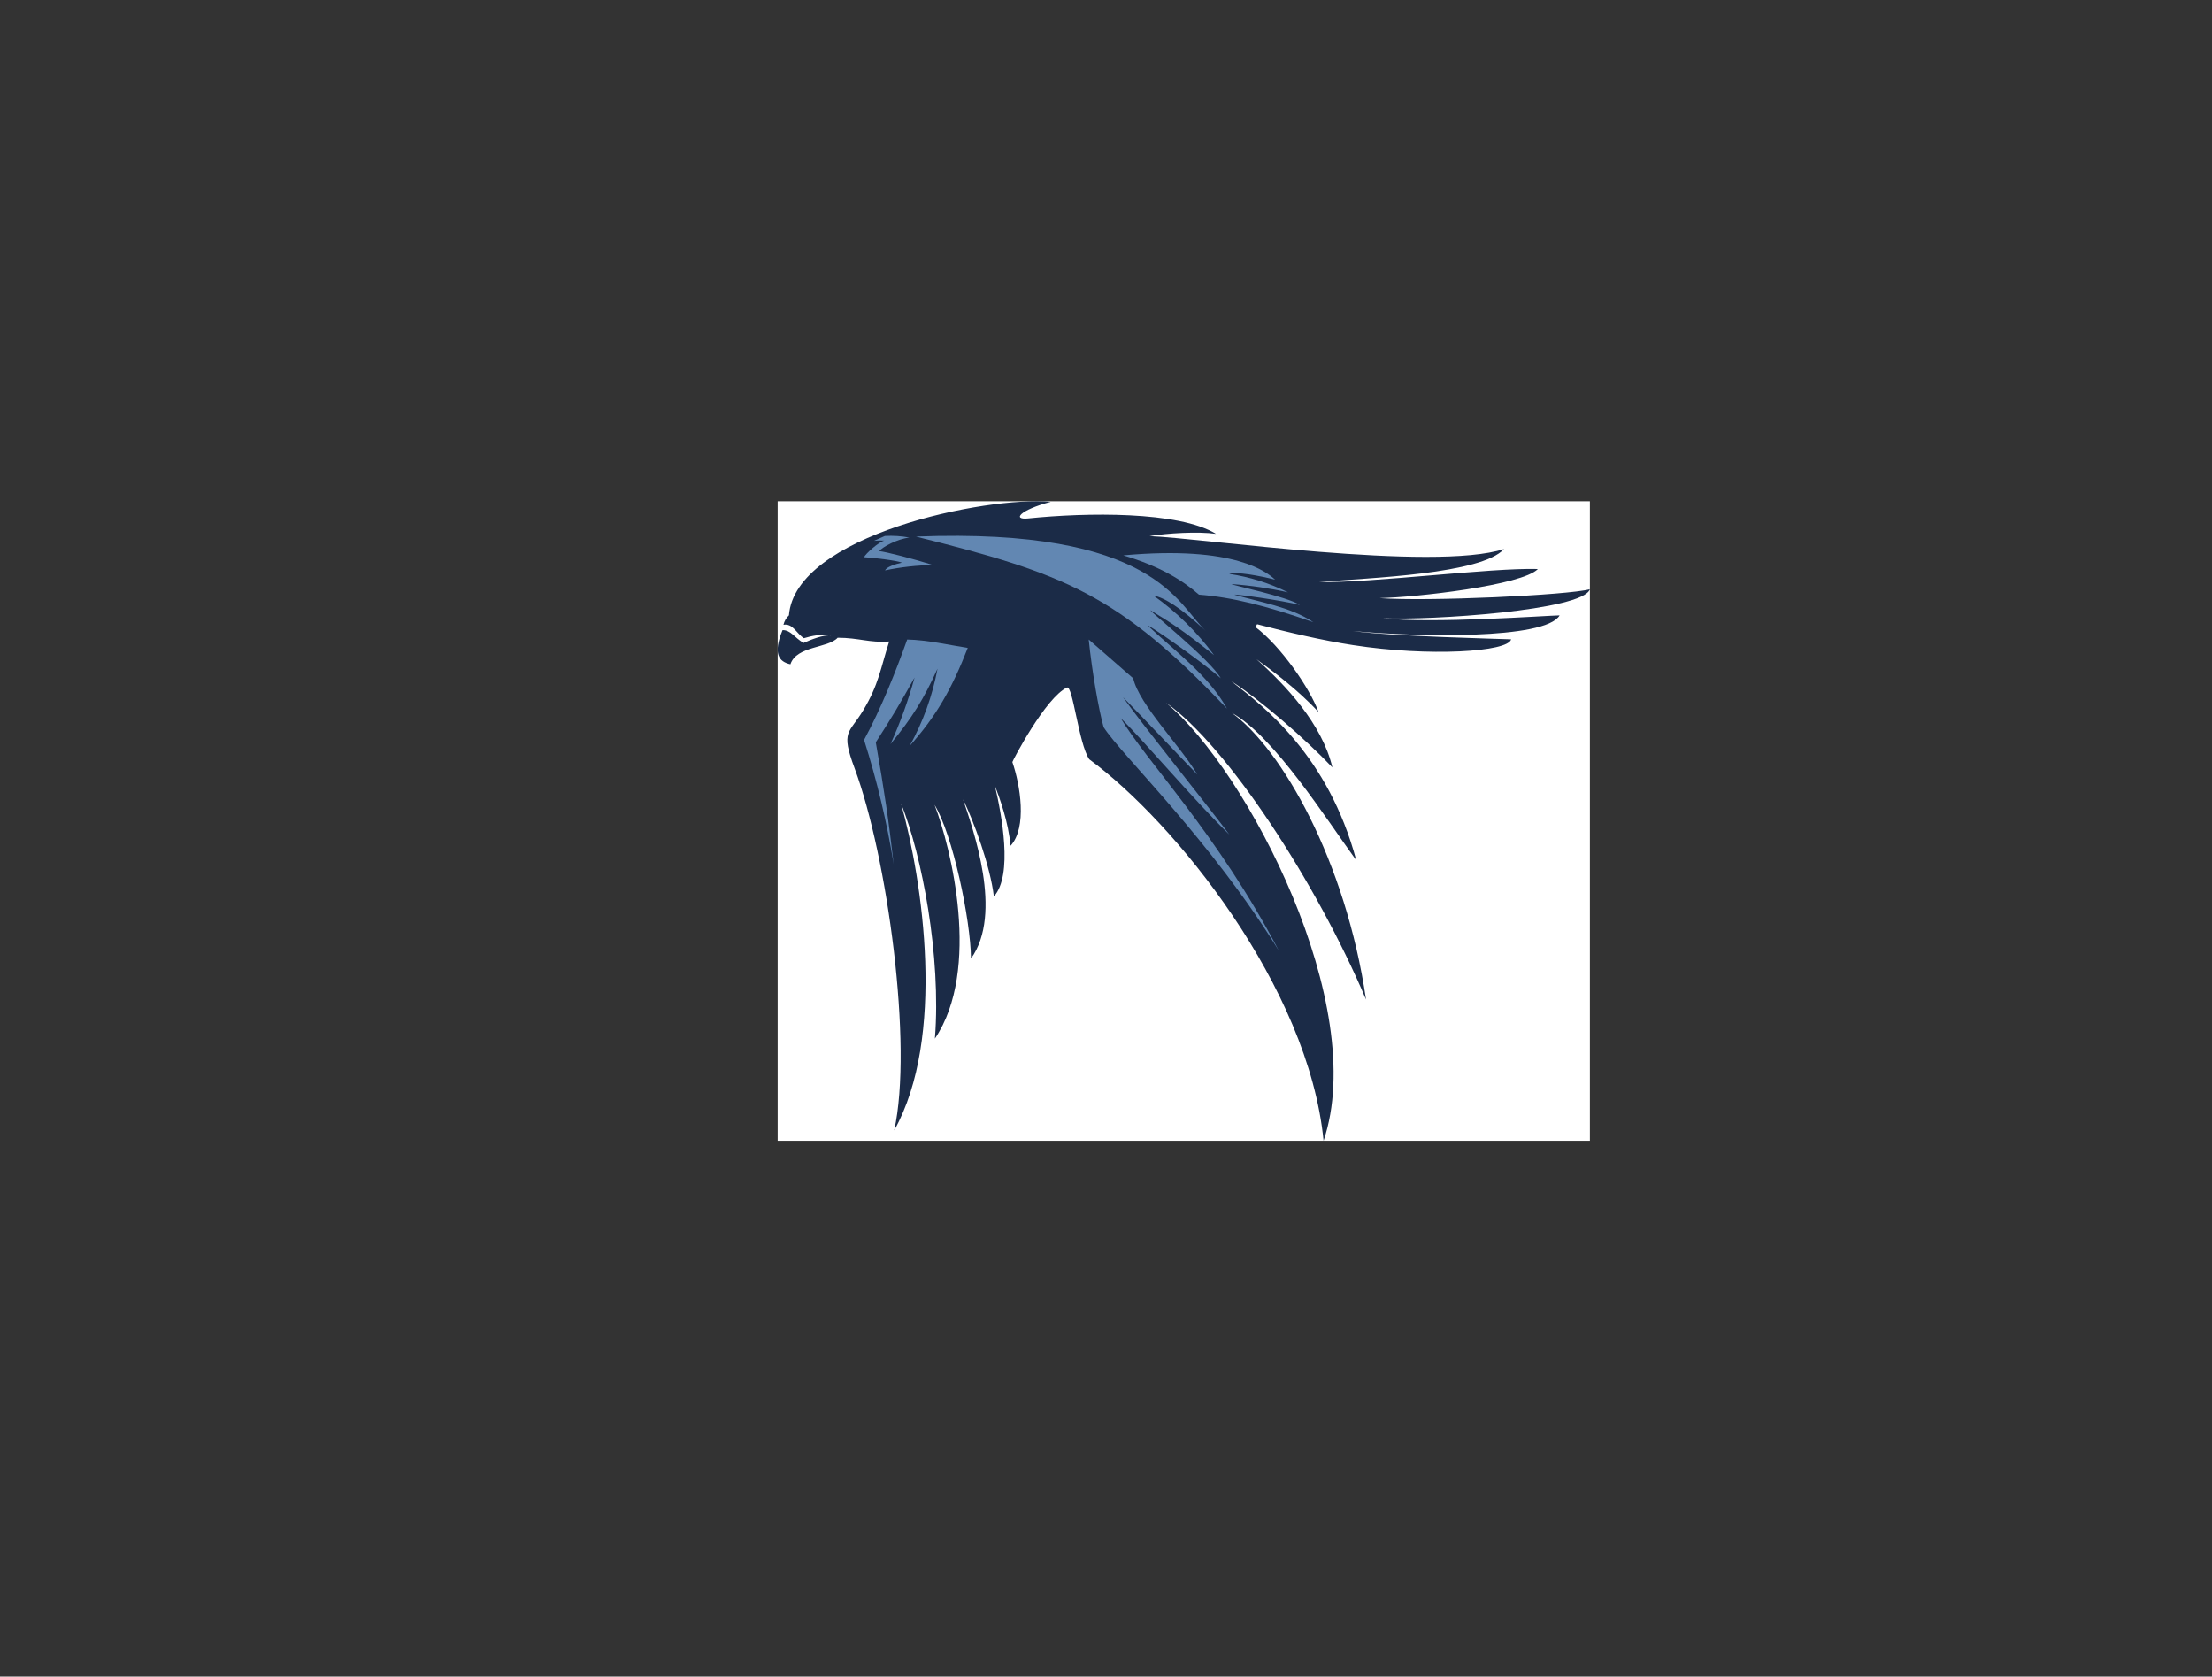 <svg width="128" height="97" viewBox="0 0 128 97" fill="none" xmlns="http://www.w3.org/2000/svg">
<rect x="0" y="0" width="128" height="97" fill="#333333" stroke="none"/>
<mask id="mask0" mask-type="alpha" maskUnits="userSpaceOnUse" x="0" y="0" width="128" height="97">
<rect width="128" height="97" fill="#C4C4C4"/>
</mask>
<g mask="url(#mask0)">
<rect width="47" height="37" transform="translate(45 29)" fill="white"/>
<path d="M66.519 31.018C69.389 31.113 82.945 33.087 87.033 31.764C85.714 33.215 79.331 33.429 76.319 33.673C79.473 33.733 86.221 32.841 88.991 32.921C88.081 33.867 81.933 34.562 79.825 34.604C82.637 34.812 90.737 34.434 92 34.091C91.603 35.322 82.734 35.898 80.036 35.771C82.843 36.096 89.583 35.61 90.249 35.603C89.419 37.024 81.923 36.845 78.289 36.51C80.727 36.827 86.737 36.958 87.442 36.988C87.277 37.719 82.7 38.005 78.298 37.323C76.527 37.053 74.517 36.579 72.744 36.115C72.712 36.171 72.679 36.225 72.645 36.276C74.114 37.377 75.806 39.836 76.299 41.199C75.106 39.904 73.627 38.81 72.707 38.14C74.373 39.615 76.502 41.876 77.099 44.399C75.577 42.789 72.852 40.421 71.248 39.412C73.156 40.887 76.854 43.714 78.482 49.773C76.756 47.403 73.713 42.578 71.281 41.244C74.165 43.328 77.867 49.804 79.048 57.831C76.147 51.006 71.008 43.15 67.473 40.658C72.199 44.591 79.241 58.166 76.59 66C75.718 57.086 67.959 47.546 63.032 43.93C62.417 43.028 62.079 39.616 61.739 39.778C60.492 40.377 58.605 43.988 58.582 44.09C59.034 45.4 59.45 47.871 58.478 48.933C58.342 47.534 57.871 46.245 57.572 45.453C57.959 47.117 58.633 50.627 57.511 51.865C57.308 50.12 56.34 47.488 55.726 46.245C56.298 47.963 58.067 52.857 56.187 55.457C56.167 53.211 55.13 48.277 54.078 46.563C55.032 49.032 56.789 56.092 54.099 60.09C54.474 55.32 53.343 49.463 52.143 46.491C53.394 50.993 54.745 60.018 51.744 65.4C52.844 60.488 51.349 49.554 49.451 44.444C48.633 42.253 49.131 42.461 49.954 41.093C50.854 39.595 50.959 38.655 51.453 37.114C50.304 37.199 49.71 36.901 48.474 36.896C47.911 37.512 46.097 37.358 45.738 38.432C45.071 38.286 44.716 37.828 45.282 36.456C45.759 36.445 45.98 36.899 46.497 37.197C46.905 37.015 47.658 36.708 48.099 36.77C47.615 36.652 46.944 36.792 46.518 36.923C46.11 36.677 45.871 36.04 45.336 36.149C45.383 35.94 45.493 35.749 45.652 35.602C46.013 30.959 57.078 28.691 60.8 29.034C58.999 29.509 58.564 30.089 59.495 29.994C62.858 29.648 68.193 29.565 70.365 30.886C69.319 30.74 67.537 30.846 66.519 31.018Z" fill="#1B2B47"/>
<path d="M66.42 36.194C66.44 36.119 69.549 38.275 70.641 39.243C70.032 38.164 66.553 35.396 66.573 35.306C67.954 36.149 68.514 36.523 70.252 37.901C69.265 36.567 68.086 35.407 66.76 34.466C67.348 34.549 68.368 35.194 69.775 36.503C68.143 35.013 66.882 30.511 53 31.044C61.575 33.184 64.677 34.347 71 41C69.934 39.056 67.855 37.568 66.42 36.194Z" fill="#6287B2"/>
<path d="M71.134 48.281C70.24 47.053 66.052 41.864 64.986 40.34C66.064 41.43 68.236 43.737 69.283 44.813C68.317 43.16 65.928 40.783 65.573 39.245L63 37C63.189 38.853 63.58 41.075 63.863 42.075C64.941 43.743 70.05 48.588 74 55C70.469 48.26 66.301 44.003 64.852 41.549C66.165 42.826 69.209 46.431 71.134 48.281Z" fill="#6287B2"/>
<path d="M76 36C74.681 35.106 72.822 34.822 71.431 34.407C71.421 34.353 74.18 34.734 75.215 35C74.471 34.51 71.275 33.856 71.261 33.793C72.363 33.871 73.458 34.031 74.538 34.272C73.461 33.739 72.311 33.378 71.126 33.201C71.543 33.067 72.796 33.291 73.786 33.537C73.347 33.142 71.52 31.536 65 32.131C67.133 32.76 68.457 33.597 69.379 34.404C71.289 34.553 73.287 35.048 76 36Z" fill="#6287B2"/>
<path d="M50 42.808C50.747 45.158 51.32 47.562 51.715 50C51.439 47.562 51.173 45.746 50.679 42.947C51.644 41.449 52.05 40.762 52.923 39.199C52.562 40.52 52.095 41.808 51.529 43.051C52.795 41.505 53.443 40.467 54.251 38.685C53.958 40.255 53.413 41.765 52.64 43.155C54.156 41.459 55.071 39.878 56 37.486C54.992 37.33 53.638 37.021 52.496 37C51.833 38.863 50.979 41.006 50 42.808Z" fill="#6287B2"/>
<path d="M51.211 33C52.123 32.809 53.059 32.705 54 32.692C52.81 32.319 51.299 31.933 50.875 31.884C51.078 31.642 51.918 31.182 52.624 31.102C52.159 31.014 51.681 30.983 51.205 31.009L50.578 31.289C50.774 31.271 50.971 31.267 51.167 31.278C50.84 31.361 50.071 32.052 50 32.238C50.542 32.264 51.917 32.433 52.192 32.552C51.806 32.634 51.311 32.797 51.211 33Z" fill="#6287B2"/>
</g>
</svg>
